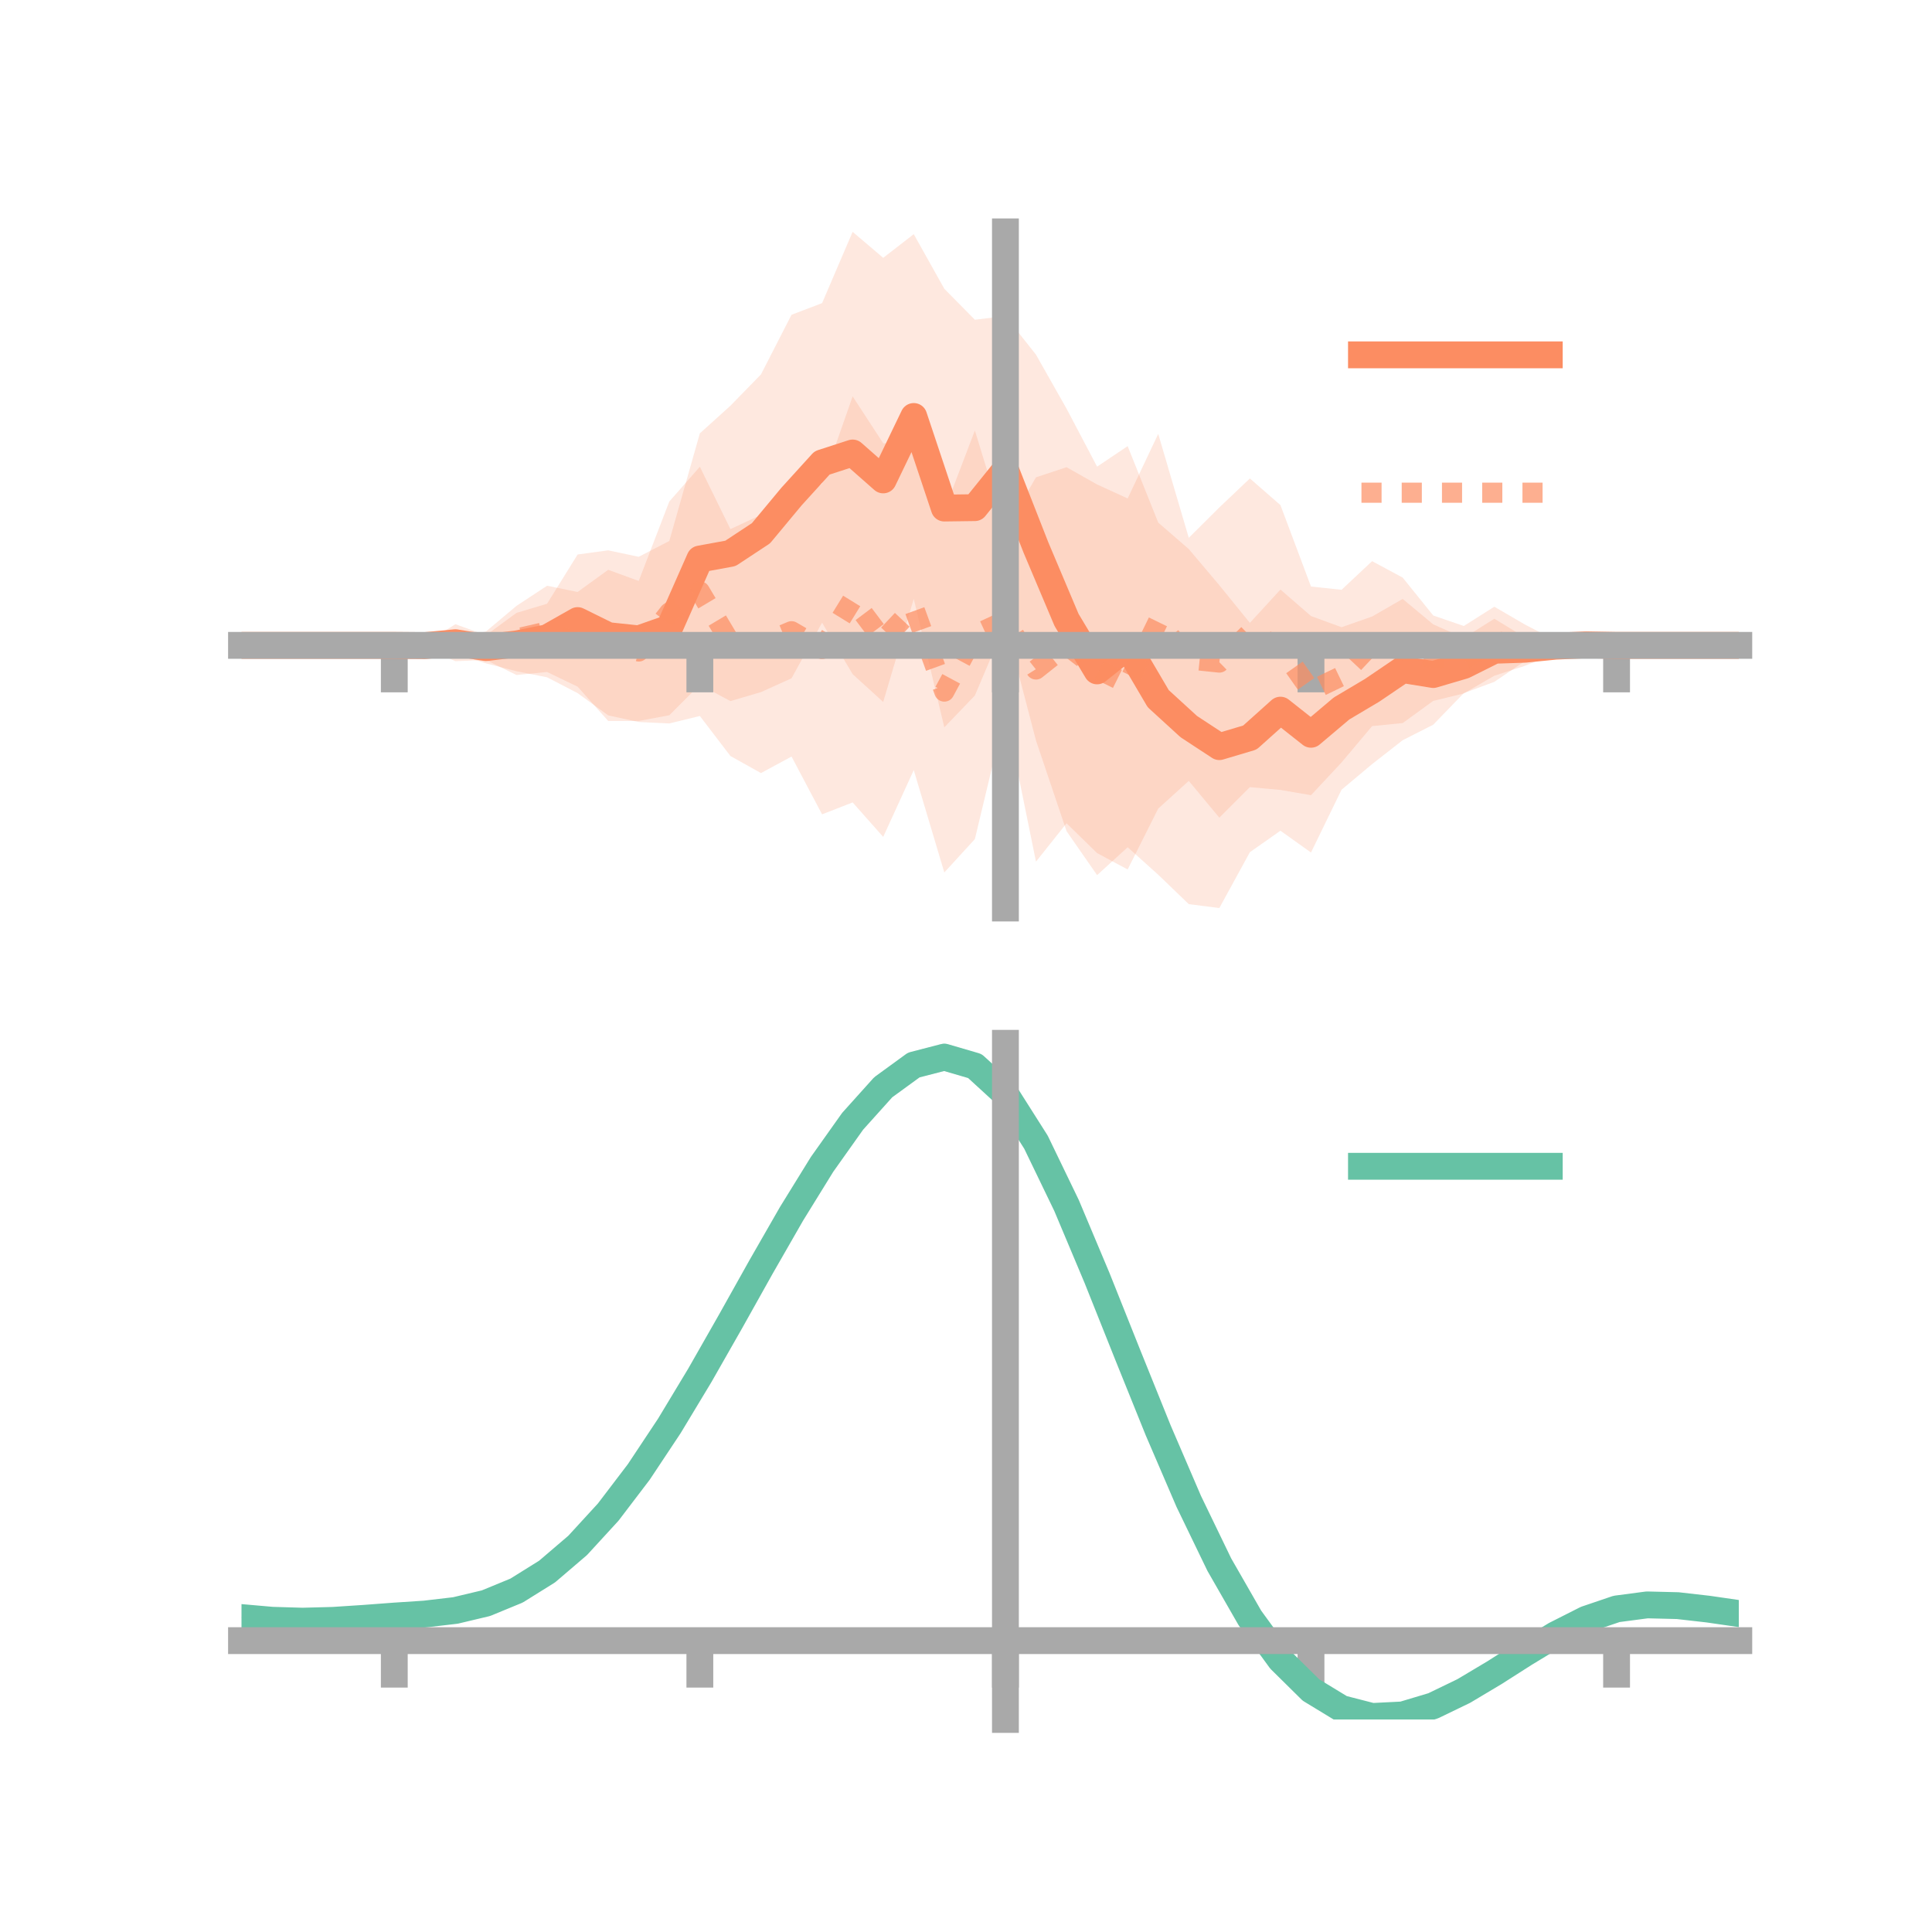 <?xml version="1.0" encoding="utf-8" standalone="no"?>
<!DOCTYPE svg PUBLIC "-//W3C//DTD SVG 1.1//EN"
  "http://www.w3.org/Graphics/SVG/1.1/DTD/svg11.dtd">
<!-- Created with matplotlib (https://matplotlib.org/) -->
<svg height="144pt" version="1.1" viewBox="0 0 144 144" width="144pt" xmlns="http://www.w3.org/2000/svg" xmlns:xlink="http://www.w3.org/1999/xlink">
 <defs>
  <style type="text/css">*{stroke-linecap:butt;stroke-linejoin:round;}</style>
 </defs>
 <g id="figure_1">
  <g id="patch_1">
   <path d="M 0 144 
L 144 144 
L 144 0 
L 0 0 
z
" style="fill:none;"/>
  </g>
  <g id="axes_1">
   <g id="patch_2">
    <path d="M 18 67.68 
L 129.6 67.68 
L 129.6 17.28 
L 18 17.28 
z
" style="fill:none;"/>
   </g>
   <g id="PolyCollection_1">
    <path clip-path="url(#p0826c6ae9d)" d="M 18 48.102 
L 18 48.102 
L 20.278 48.102 
L 22.555 48.102 
L 24.833 48.102 
L 27.11 48.102 
L 29.388 48.102 
L 31.665 47.944 
L 33.943 46.526 
L 36.22 47.347 
L 38.498 45.68 
L 40.776 44.998 
L 43.053 41.328 
L 45.331 41.019 
L 47.608 41.501 
L 49.886 40.321 
L 52.163 32.3 
L 54.441 30.241 
L 56.718 27.907 
L 58.996 23.461 
L 61.273 22.594 
L 63.551 17.28 
L 65.829 19.218 
L 68.106 17.453 
L 70.384 21.524 
L 72.661 23.831 
L 74.939 23.556 
L 77.216 26.435 
L 79.494 30.458 
L 81.771 34.782 
L 84.049 33.251 
L 86.327 38.951 
L 88.604 40.922 
L 90.882 43.62 
L 93.159 46.426 
L 95.437 43.943 
L 97.714 45.916 
L 99.992 46.75 
L 102.269 45.952 
L 104.547 44.641 
L 106.824 46.537 
L 109.102 47.548 
L 111.38 46.116 
L 113.657 47.508 
L 115.935 47.572 
L 118.212 47.558 
L 120.49 48.101 
L 122.767 48.102 
L 125.045 48.102 
L 127.322 48.102 
L 129.6 48.102 
L 129.6 48.102 
L 129.6 48.102 
L 127.322 48.102 
L 125.045 48.102 
L 122.767 48.102 
L 120.49 48.102 
L 118.212 48.565 
L 115.935 48.753 
L 113.657 49.273 
L 111.38 50.82 
L 109.102 51.663 
L 106.824 54.016 
L 104.547 55.172 
L 102.269 56.952 
L 99.992 58.86 
L 97.714 63.541 
L 95.437 61.916 
L 93.159 63.518 
L 90.882 67.68 
L 88.604 67.389 
L 86.327 65.197 
L 84.049 63.148 
L 81.771 65.228 
L 79.494 61.95 
L 77.216 55.193 
L 74.939 46.466 
L 72.661 51.842 
L 70.384 54.211 
L 68.106 44.631 
L 65.829 52.321 
L 63.551 50.247 
L 61.273 46.41 
L 58.996 50.556 
L 56.718 51.586 
L 54.441 52.255 
L 52.163 51.031 
L 49.886 53.311 
L 47.608 53.735 
L 45.331 53.736 
L 43.053 51.181 
L 40.776 50.086 
L 38.498 50.311 
L 36.22 49.195 
L 33.943 49.28 
L 31.665 48.299 
L 29.388 48.102 
L 27.11 48.102 
L 24.833 48.102 
L 22.555 48.102 
L 20.278 48.102 
L 18 48.102 
z
" style="fill:#fc8d62;fill-opacity:0.2;"/>
   </g>
   <g id="PolyCollection_2">
    <path clip-path="url(#p0826c6ae9d)" d="M 18 48.102 
L 18 48.102 
L 20.278 48.102 
L 22.555 48.102 
L 24.833 48.102 
L 27.11 48.102 
L 29.388 48.101 
L 31.665 48.101 
L 33.943 47.52 
L 36.22 47.071 
L 38.498 45.157 
L 40.776 43.658 
L 43.053 44.122 
L 45.331 42.47 
L 47.608 43.301 
L 49.886 37.38 
L 52.163 34.788 
L 54.441 39.437 
L 56.718 38.377 
L 58.996 37.708 
L 61.273 36.051 
L 63.551 29.544 
L 65.829 33.036 
L 68.106 33.165 
L 70.384 38.063 
L 72.661 32.088 
L 74.939 39.501 
L 77.216 35.577 
L 79.494 34.822 
L 81.771 36.109 
L 84.049 37.153 
L 86.327 32.341 
L 88.604 40.087 
L 90.882 37.822 
L 93.159 35.661 
L 95.437 37.648 
L 97.714 43.718 
L 99.992 43.959 
L 102.269 41.825 
L 104.547 43.05 
L 106.824 45.875 
L 109.102 46.659 
L 111.38 45.22 
L 113.657 46.548 
L 115.935 47.727 
L 118.212 48.063 
L 120.49 48.06 
L 122.767 48.102 
L 125.045 48.102 
L 127.322 48.102 
L 129.6 48.102 
L 129.6 48.102 
L 129.6 48.102 
L 127.322 48.102 
L 125.045 48.102 
L 122.767 48.102 
L 120.49 48.158 
L 118.212 48.164 
L 115.935 48.703 
L 113.657 49.627 
L 111.38 50.364 
L 109.102 51.686 
L 106.824 52.241 
L 104.547 53.895 
L 102.269 54.12 
L 99.992 56.829 
L 97.714 59.269 
L 95.437 58.877 
L 93.159 58.669 
L 90.882 60.945 
L 88.604 58.203 
L 86.327 60.268 
L 84.049 64.805 
L 81.771 63.586 
L 79.494 61.361 
L 77.216 64.222 
L 74.939 53.03 
L 72.661 62.542 
L 70.384 65.028 
L 68.106 57.398 
L 65.829 62.378 
L 63.551 59.808 
L 61.273 60.697 
L 58.996 56.389 
L 56.718 57.621 
L 54.441 56.348 
L 52.163 53.365 
L 49.886 53.922 
L 47.608 53.814 
L 45.331 53.319 
L 43.053 51.662 
L 40.776 50.482 
L 38.498 50.03 
L 36.22 49.443 
L 33.943 48.706 
L 31.665 48.102 
L 29.388 48.102 
L 27.11 48.102 
L 24.833 48.102 
L 22.555 48.102 
L 20.278 48.102 
L 18 48.102 
z
" style="fill:#fc8d62;fill-opacity:0.2;"/>
   </g>
   <g id="matplotlib.axis_1">
    <g id="xtick_1">
     <g id="line2d_1">
      <defs>
       <path d="M 0 0 
L 0 3.5 
" id="m20f89a5446" style="stroke:#a9a9a9;stroke-width:2;"/>
      </defs>
      <g>
       <use style="fill:#a9a9a9;stroke:#a9a9a9;stroke-width:2;" x="29.388" xlink:href="#m20f89a5446" y="48.102"/>
      </g>
     </g>
    </g>
    <g id="xtick_2">
     <g id="line2d_2">
      <g>
       <use style="fill:#a9a9a9;stroke:#a9a9a9;stroke-width:2;" x="52.163" xlink:href="#m20f89a5446" y="48.102"/>
      </g>
     </g>
    </g>
    <g id="xtick_3">
     <g id="line2d_3">
      <g>
       <use style="fill:#a9a9a9;stroke:#a9a9a9;stroke-width:2;" x="74.939" xlink:href="#m20f89a5446" y="48.102"/>
      </g>
     </g>
    </g>
    <g id="xtick_4">
     <g id="line2d_4">
      <g>
       <use style="fill:#a9a9a9;stroke:#a9a9a9;stroke-width:2;" x="97.714" xlink:href="#m20f89a5446" y="48.102"/>
      </g>
     </g>
    </g>
    <g id="xtick_5">
     <g id="line2d_5">
      <g>
       <use style="fill:#a9a9a9;stroke:#a9a9a9;stroke-width:2;" x="120.49" xlink:href="#m20f89a5446" y="48.102"/>
      </g>
     </g>
    </g>
   </g>
   <g id="matplotlib.axis_2"/>
   <g id="line2d_6">
    <path clip-path="url(#p0826c6ae9d)" d="M 18 48.102 
L 20.278 48.102 
L 22.555 48.102 
L 24.833 48.102 
L 27.11 48.102 
L 29.388 48.102 
L 31.665 48.121 
L 33.943 47.903 
L 36.22 48.271 
L 38.498 47.995 
L 40.776 47.542 
L 43.053 46.254 
L 45.331 47.377 
L 47.608 47.618 
L 49.886 46.816 
L 52.163 41.665 
L 54.441 41.248 
L 56.718 39.746 
L 58.996 37.008 
L 61.273 34.502 
L 63.551 33.763 
L 65.829 35.77 
L 68.106 31.042 
L 70.384 37.867 
L 72.661 37.837 
L 74.939 35.011 
L 77.216 40.814 
L 79.494 46.204 
L 81.771 50.005 
L 84.049 48.2 
L 86.327 52.074 
L 88.604 54.156 
L 90.882 55.65 
L 93.159 54.972 
L 95.437 52.93 
L 97.714 54.729 
L 99.992 52.805 
L 102.269 51.452 
L 104.547 49.907 
L 106.824 50.276 
L 109.102 49.605 
L 111.38 48.468 
L 113.657 48.391 
L 115.935 48.163 
L 118.212 48.061 
L 120.49 48.102 
L 122.767 48.102 
L 125.045 48.102 
L 127.322 48.102 
L 129.6 48.102 
" style="fill:none;stroke:#fc8d62;stroke-linecap:square;stroke-width:2;"/>
   </g>
   <g id="line2d_7">
    <path clip-path="url(#p0826c6ae9d)" d="M 18 48.102 
L 20.278 48.102 
L 22.555 48.102 
L 24.833 48.102 
L 27.11 48.102 
L 29.388 48.101 
L 31.665 48.101 
L 33.943 48.113 
L 36.22 48.257 
L 38.498 47.594 
L 40.776 47.07 
L 43.053 47.892 
L 45.331 47.895 
L 47.608 48.558 
L 49.886 45.651 
L 52.163 44.077 
L 54.441 47.892 
L 56.718 47.999 
L 58.996 47.048 
L 61.273 48.374 
L 63.551 44.676 
L 65.829 47.707 
L 68.106 45.282 
L 70.384 51.546 
L 72.661 47.315 
L 74.939 46.265 
L 77.216 49.9 
L 79.494 48.091 
L 81.771 49.848 
L 84.049 50.979 
L 86.327 46.305 
L 88.604 49.145 
L 90.882 49.384 
L 93.159 47.165 
L 95.437 48.263 
L 97.714 51.494 
L 99.992 50.394 
L 102.269 47.973 
L 104.547 48.473 
L 106.824 49.058 
L 109.102 49.172 
L 111.38 47.792 
L 113.657 48.088 
L 115.935 48.215 
L 118.212 48.113 
L 120.49 48.109 
L 122.767 48.102 
L 125.045 48.102 
L 127.322 48.102 
L 129.6 48.102 
" style="fill:none;stroke:#fc8d62;stroke-dasharray:1.5,1.5;stroke-dashoffset:0;stroke-opacity:0.7;stroke-width:1.5;"/>
   </g>
   <g id="patch_3">
    <path d="M 74.939 67.68 
L 74.939 17.28 
" style="fill:none;stroke:#a9a9a9;stroke-linecap:square;stroke-linejoin:miter;stroke-width:2;"/>
   </g>
   <g id="patch_4">
    <path d="M 129.6 67.68 
L 129.6 17.28 
" style="fill:none;"/>
   </g>
   <g id="patch_5">
    <path d="M 18 48.102 
L 129.6 48.102 
" style="fill:none;stroke:#a9a9a9;stroke-linecap:square;stroke-linejoin:miter;stroke-width:2;"/>
   </g>
   <g id="patch_6">
    <path d="M 18 17.28 
L 129.6 17.28 
" style="fill:none;"/>
   </g>
   <g id="legend_1">
    <g id="line2d_8">
     <path d="M 101.475 26.449 
L 115.475 26.449 
" style="fill:none;stroke:#fc8d62;stroke-linecap:square;stroke-width:2;"/>
    </g>
    <g id="line2d_9"/>
    <g id="text_1">
     <!--   -->
     <g transform="translate(121.075 28.899)scale(0.07 -0.07)">
      <defs>
       <path id="DejaVuSans-32"/>
      </defs>
      <use xlink:href="#DejaVuSans-32"/>
     </g>
    </g>
    <g id="line2d_10">
     <path d="M 101.475 36.724 
L 115.475 36.724 
" style="fill:none;stroke:#fc8d62;stroke-dasharray:1.5,1.5;stroke-dashoffset:0;stroke-opacity:0.7;stroke-width:1.5;"/>
    </g>
    <g id="line2d_11"/>
    <g id="text_2">
     <!--   -->
     <g transform="translate(121.075 39.174)scale(0.07 -0.07)">
      <use xlink:href="#DejaVuSans-32"/>
     </g>
    </g>
   </g>
  </g>
  <g id="axes_2">
   <g id="patch_7">
    <path d="M 18 128.16 
L 129.6 128.16 
L 129.6 77.76 
L 18 77.76 
z
" style="fill:none;"/>
   </g>
   <g id="PolyCollection_3">
    <path clip-path="url(#pf5faa24337)" d="M 18 120.606 
L 18 120.522 
L 20.278 120.732 
L 22.555 120.803 
L 24.833 120.738 
L 27.11 120.58 
L 29.388 120.401 
L 31.665 120.245 
L 33.943 119.973 
L 36.22 119.424 
L 38.498 118.473 
L 40.776 117.029 
L 43.053 115.039 
L 45.331 112.496 
L 47.608 109.43 
L 49.886 105.91 
L 52.163 102.035 
L 54.441 97.935 
L 56.718 93.764 
L 58.996 89.697 
L 61.273 85.922 
L 63.551 82.64 
L 65.829 80.053 
L 68.106 78.361 
L 70.384 77.76 
L 72.661 78.437 
L 74.939 80.558 
L 77.216 84.204 
L 79.494 88.995 
L 81.771 94.495 
L 84.049 100.296 
L 86.327 106.04 
L 88.604 111.428 
L 90.882 116.226 
L 93.159 120.265 
L 95.437 123.443 
L 97.714 125.721 
L 99.992 127.119 
L 102.269 127.71 
L 104.547 127.603 
L 106.824 126.933 
L 109.102 125.851 
L 111.38 124.517 
L 113.657 123.093 
L 115.935 121.736 
L 118.212 120.6 
L 120.49 119.834 
L 122.767 119.536 
L 125.045 119.598 
L 127.322 119.867 
L 129.6 120.21 
L 129.6 120.32 
L 129.6 120.32 
L 127.322 120.002 
L 125.045 119.752 
L 122.767 119.701 
L 120.49 120.005 
L 118.212 120.784 
L 115.935 121.952 
L 113.657 123.358 
L 111.38 124.838 
L 109.102 126.223 
L 106.824 127.344 
L 104.547 128.039 
L 102.269 128.16 
L 99.992 127.581 
L 97.714 126.209 
L 95.437 123.991 
L 93.159 120.915 
L 90.882 117.017 
L 88.604 112.39 
L 86.327 107.191 
L 84.049 101.642 
L 81.771 96.031 
L 79.494 90.704 
L 77.216 86.061 
L 74.939 82.526 
L 72.661 80.475 
L 70.384 79.823 
L 68.106 80.401 
L 65.829 82.026 
L 63.551 84.505 
L 61.273 87.643 
L 58.996 91.244 
L 56.718 95.118 
L 54.441 99.085 
L 52.163 102.98 
L 49.886 106.658 
L 47.608 110 
L 45.331 112.913 
L 43.053 115.336 
L 40.776 117.242 
L 38.498 118.637 
L 36.22 119.562 
L 33.943 120.097 
L 31.665 120.358 
L 29.388 120.503 
L 27.11 120.666 
L 24.833 120.807 
L 22.555 120.86 
L 20.278 120.795 
L 18 120.606 
z
" style="fill:#66c2a5;fill-opacity:0.2;"/>
   </g>
   <g id="matplotlib.axis_3">
    <g id="xtick_6">
     <g id="line2d_12">
      <g>
       <use style="fill:#a9a9a9;stroke:#a9a9a9;stroke-width:2;" x="29.388" xlink:href="#m20f89a5446" y="122.284"/>
      </g>
     </g>
    </g>
    <g id="xtick_7">
     <g id="line2d_13">
      <g>
       <use style="fill:#a9a9a9;stroke:#a9a9a9;stroke-width:2;" x="52.163" xlink:href="#m20f89a5446" y="122.284"/>
      </g>
     </g>
    </g>
    <g id="xtick_8">
     <g id="line2d_14">
      <g>
       <use style="fill:#a9a9a9;stroke:#a9a9a9;stroke-width:2;" x="74.939" xlink:href="#m20f89a5446" y="122.284"/>
      </g>
     </g>
    </g>
    <g id="xtick_9">
     <g id="line2d_15">
      <g>
       <use style="fill:#a9a9a9;stroke:#a9a9a9;stroke-width:2;" x="97.714" xlink:href="#m20f89a5446" y="122.284"/>
      </g>
     </g>
    </g>
    <g id="xtick_10">
     <g id="line2d_16">
      <g>
       <use style="fill:#a9a9a9;stroke:#a9a9a9;stroke-width:2;" x="120.49" xlink:href="#m20f89a5446" y="122.284"/>
      </g>
     </g>
    </g>
   </g>
   <g id="matplotlib.axis_4"/>
   <g id="line2d_17">
    <path clip-path="url(#pf5faa24337)" d="M 18 120.564 
L 20.278 120.764 
L 22.555 120.832 
L 24.833 120.772 
L 27.11 120.623 
L 29.388 120.452 
L 31.665 120.302 
L 33.943 120.035 
L 36.22 119.493 
L 38.498 118.555 
L 40.776 117.135 
L 43.053 115.188 
L 45.331 112.705 
L 47.608 109.715 
L 49.886 106.284 
L 52.163 102.507 
L 54.441 98.51 
L 56.718 94.441 
L 58.996 90.47 
L 61.273 86.783 
L 63.551 83.573 
L 65.829 81.039 
L 68.106 79.381 
L 70.384 78.791 
L 72.661 79.456 
L 74.939 81.542 
L 77.216 85.132 
L 79.494 89.85 
L 81.771 95.263 
L 84.049 100.969 
L 86.327 106.615 
L 88.604 111.909 
L 90.882 116.621 
L 93.159 120.59 
L 95.437 123.717 
L 97.714 125.965 
L 99.992 127.35 
L 102.269 127.935 
L 104.547 127.821 
L 106.824 127.139 
L 109.102 126.037 
L 111.38 124.678 
L 113.657 123.226 
L 115.935 121.844 
L 118.212 120.692 
L 120.49 119.919 
L 122.767 119.619 
L 125.045 119.675 
L 127.322 119.935 
L 129.6 120.265 
" style="fill:none;stroke:#66c2a5;stroke-linecap:square;stroke-width:2;"/>
   </g>
   <g id="patch_8">
    <path d="M 74.939 128.16 
L 74.939 77.76 
" style="fill:none;stroke:#a9a9a9;stroke-linecap:square;stroke-linejoin:miter;stroke-width:2;"/>
   </g>
   <g id="patch_9">
    <path d="M 129.6 128.16 
L 129.6 77.76 
" style="fill:none;"/>
   </g>
   <g id="patch_10">
    <path d="M 18 122.284 
L 129.6 122.284 
" style="fill:none;stroke:#a9a9a9;stroke-linecap:square;stroke-linejoin:miter;stroke-width:2;"/>
   </g>
   <g id="patch_11">
    <path d="M 18 77.76 
L 129.6 77.76 
" style="fill:none;"/>
   </g>
   <g id="legend_2">
    <g id="line2d_18">
     <path d="M 101.475 86.929 
L 115.475 86.929 
" style="fill:none;stroke:#66c2a5;stroke-linecap:square;stroke-width:2;"/>
    </g>
    <g id="line2d_19"/>
    <g id="text_3">
     <!--   -->
     <g transform="translate(121.075 89.379)scale(0.07 -0.07)">
      <use xlink:href="#DejaVuSans-32"/>
     </g>
    </g>
   </g>
  </g>
 </g>
 <defs>
  <clipPath id="p0826c6ae9d">
   <rect height="50.4" width="111.6" x="18" y="17.28"/>
  </clipPath>
  <clipPath id="pf5faa24337">
   <rect height="50.4" width="111.6" x="18" y="77.76"/>
  </clipPath>
 </defs>
</svg>
